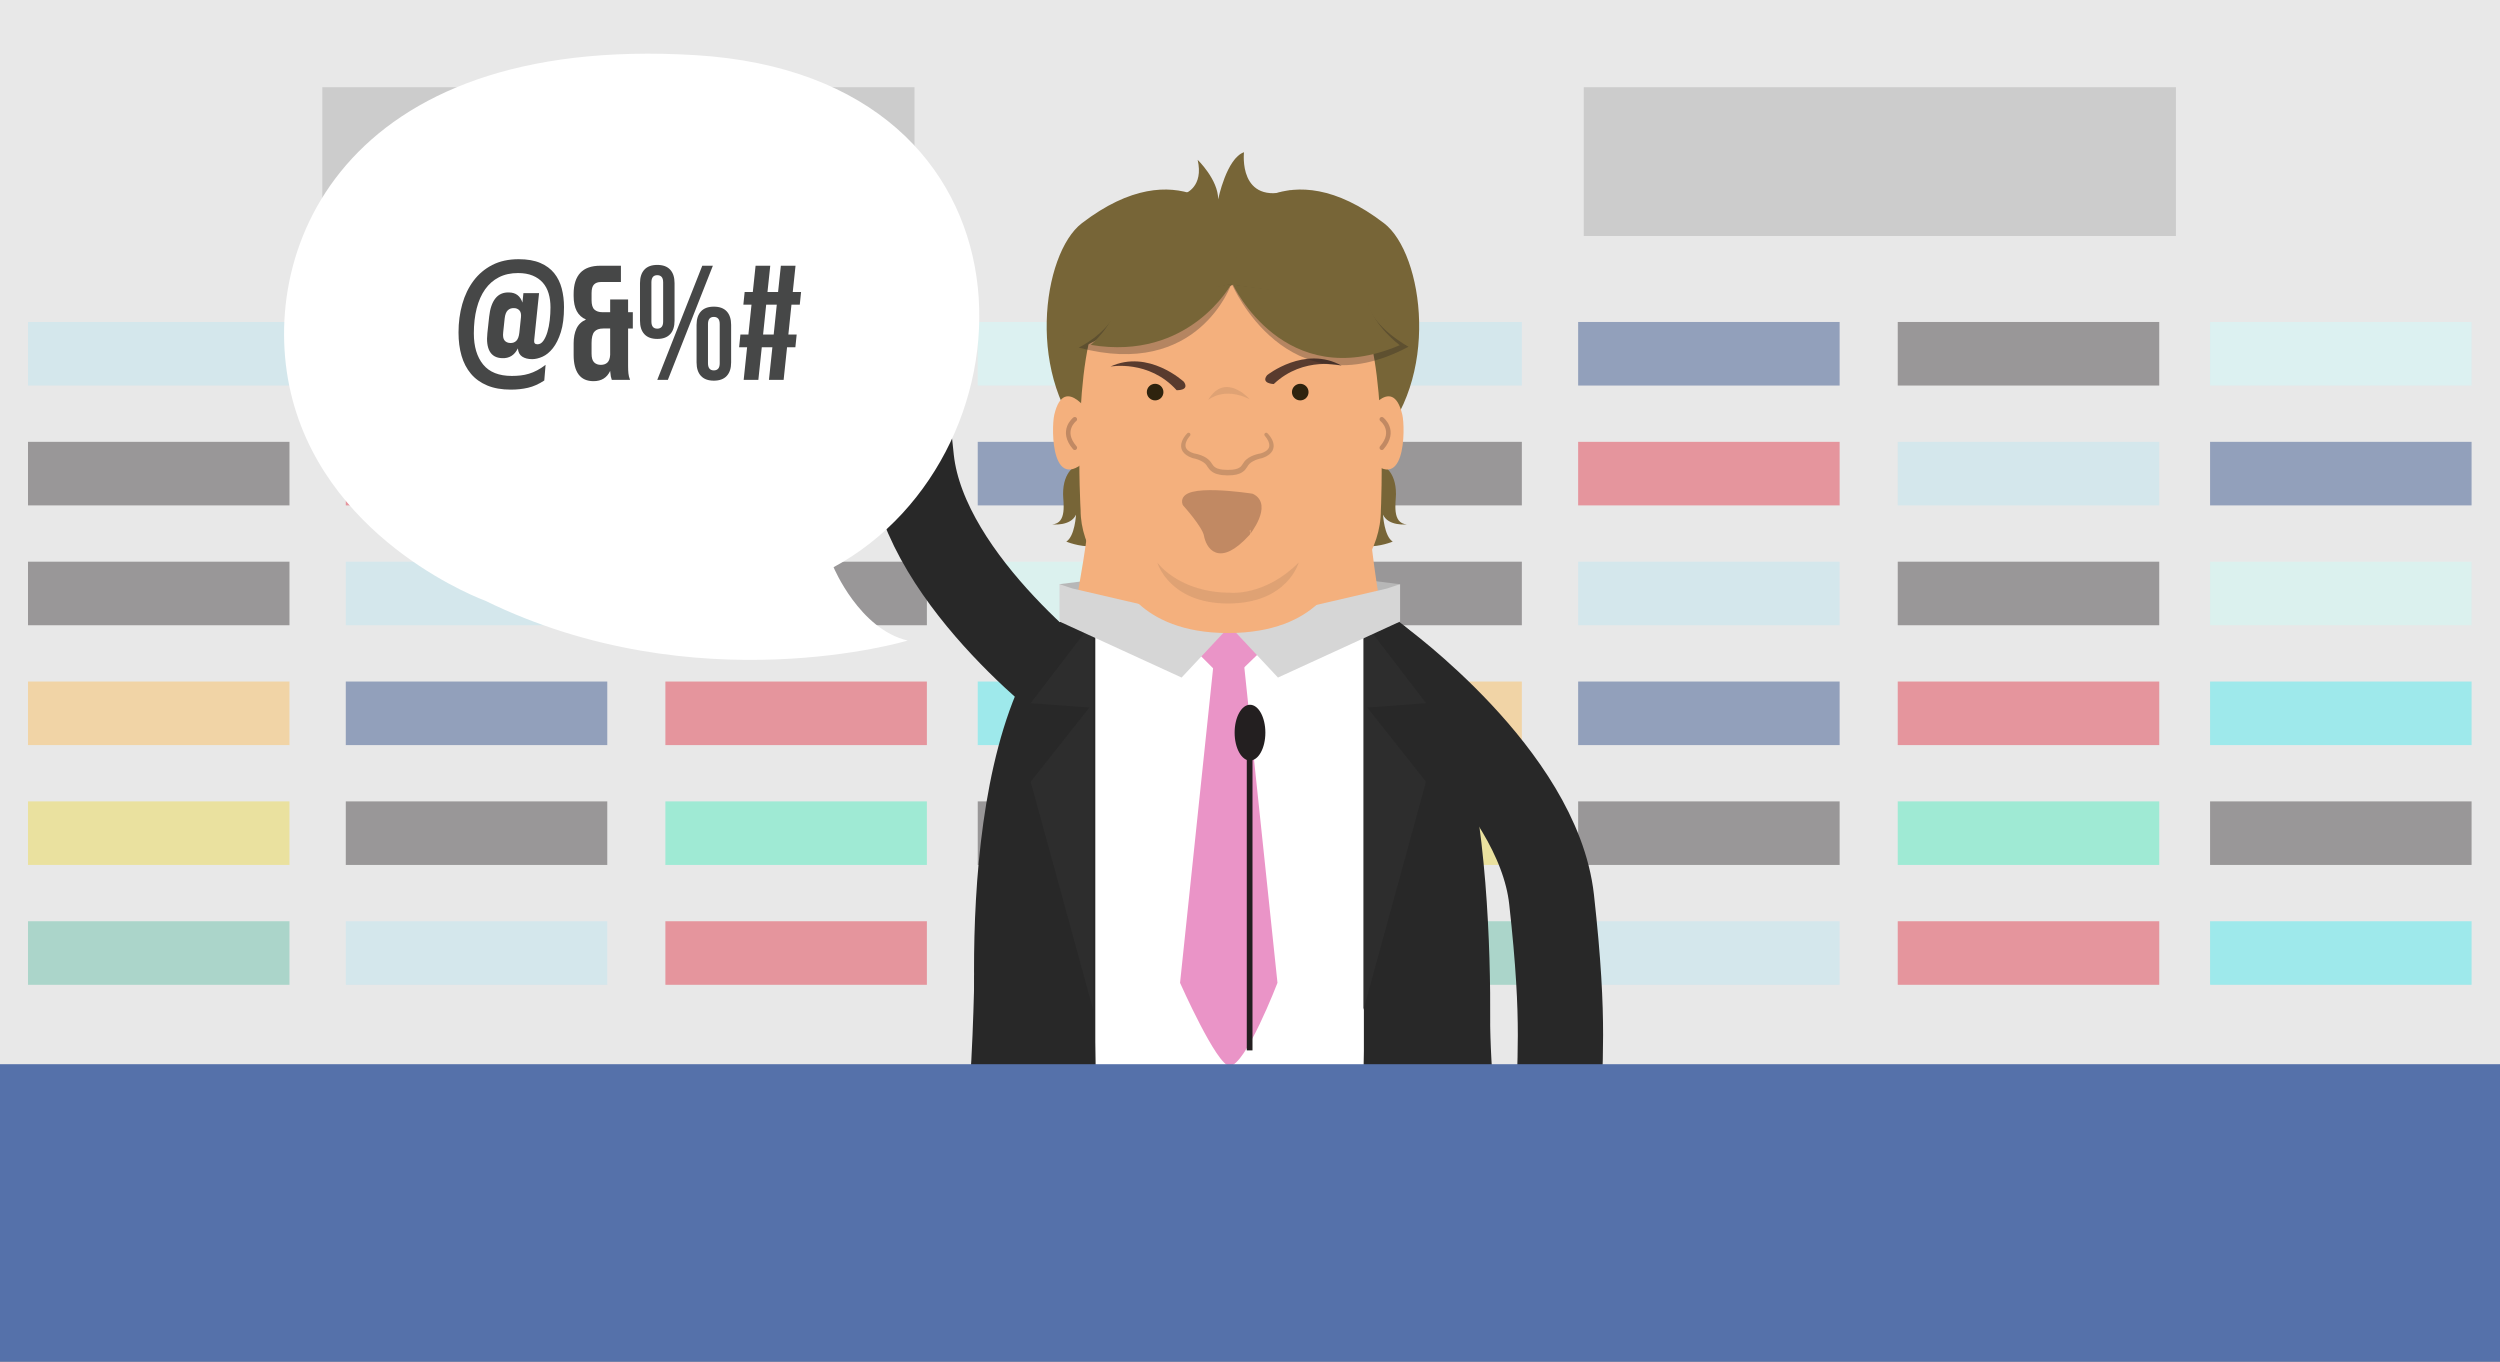 <?xml version="1.0" encoding="utf-8"?>
<!-- Generator: Adobe Illustrator 16.0.0, SVG Export Plug-In . SVG Version: 6.00 Build 0)  -->
<!DOCTYPE svg PUBLIC "-//W3C//DTD SVG 1.1//EN" "http://www.w3.org/Graphics/SVG/1.1/DTD/svg11.dtd">
<svg version="1.1" id="Layer_1" xmlns="http://www.w3.org/2000/svg" xmlns:xlink="http://www.w3.org/1999/xlink" x="0px" y="0px"
	 width="874px" height="476.039px" viewBox="0 0 874 476.039" enable-background="new 0 0 874 476.039" xml:space="preserve">
<rect x="0" y="0" width="874" height="476.039" fill="#808080" stroke="none"/>
<g>
	<rect fill="#E8E8E8" width="874" height="475"/>
	<g opacity="0.4">
		<rect x="9.788" y="112.565" fill="#B7E5F3" width="91.418" height="22.221"/>
		<rect x="9.788" y="154.466" fill="#231F20" width="91.418" height="22.221"/>
		<rect x="9.788" y="196.365" fill="#231F20" width="91.418" height="22.221"/>
		<rect x="9.788" y="238.266" fill="#FFB743" width="91.418" height="22.221"/>
		<rect x="9.788" y="280.165" fill="#EDD732" width="91.418" height="22.221"/>
		<rect x="9.788" y="322.064" fill="#4FBA9E" width="91.418" height="22.222"/>
		<rect x="120.886" y="112.565" fill="#123478" width="91.419" height="22.221"/>
		<rect x="120.886" y="154.466" fill="#E0192D" width="91.419" height="22.221"/>
		<rect x="120.886" y="196.365" fill="#B7E5F3" width="91.419" height="22.221"/>
		<rect x="120.886" y="238.266" fill="#123478" width="91.419" height="22.221"/>
		<rect x="120.886" y="280.165" fill="#231F20" width="91.419" height="22.221"/>
		<rect x="120.886" y="322.064" fill="#B7E5F3" width="91.419" height="22.222"/>
		<rect x="232.619" y="112.565" fill="#231F20" width="91.417" height="22.221"/>
		<rect x="232.619" y="154.466" fill="#B7E5F3" width="91.417" height="22.221"/>
		<rect x="232.619" y="196.365" fill="#231F20" width="91.417" height="22.221"/>
		<rect x="232.619" y="238.266" fill="#E0192D" width="91.417" height="22.221"/>
		<rect x="232.619" y="280.165" fill="#32EDB7" width="91.417" height="22.221"/>
		<rect x="232.619" y="322.064" fill="#E0192D" width="91.417" height="22.222"/>
		<rect x="341.813" y="112.565" fill="#CAFEFF" width="91.416" height="22.221"/>
		<rect x="341.813" y="154.466" fill="#123478" width="91.416" height="22.221"/>
		<rect x="341.813" y="196.365" fill="#C8FEF7" width="91.416" height="22.221"/>
		<rect x="341.813" y="238.266" fill="#30EAEF" width="91.416" height="22.221"/>
		<rect x="341.813" y="280.165" fill="#231F20" width="91.416" height="22.221"/>
		<rect x="341.813" y="322.064" fill="#30EAEF" width="91.416" height="22.222"/>
	</g>
	<g opacity="0.4">
		<rect x="440.621" y="112.565" fill="#B7E5F3" width="91.418" height="22.221"/>
		<rect x="440.621" y="154.466" fill="#231F20" width="91.418" height="22.221"/>
		<rect x="440.621" y="196.365" fill="#231F20" width="91.418" height="22.221"/>
		<rect x="440.621" y="238.266" fill="#FFB743" width="91.418" height="22.221"/>
		<rect x="440.621" y="280.165" fill="#EDD732" width="91.418" height="22.221"/>
		<rect x="440.621" y="322.064" fill="#4FBA9E" width="91.418" height="22.222"/>
		<rect x="551.72" y="112.565" fill="#123478" width="91.418" height="22.221"/>
		<rect x="551.72" y="154.466" fill="#E0192D" width="91.418" height="22.221"/>
		<rect x="551.72" y="196.365" fill="#B7E5F3" width="91.418" height="22.221"/>
		<rect x="551.72" y="238.266" fill="#123478" width="91.418" height="22.221"/>
		<rect x="551.72" y="280.165" fill="#231F20" width="91.418" height="22.221"/>
		<rect x="551.72" y="322.064" fill="#B7E5F3" width="91.418" height="22.222"/>
		<rect x="663.453" y="112.565" fill="#231F20" width="91.418" height="22.221"/>
		<rect x="663.453" y="154.466" fill="#B7E5F3" width="91.418" height="22.221"/>
		<rect x="663.453" y="196.365" fill="#231F20" width="91.418" height="22.221"/>
		<rect x="663.453" y="238.266" fill="#E0192D" width="91.418" height="22.221"/>
		<rect x="663.453" y="280.165" fill="#32EDB7" width="91.418" height="22.221"/>
		<rect x="663.453" y="322.064" fill="#E0192D" width="91.418" height="22.222"/>
		<rect x="772.646" y="112.565" fill="#CAFEFF" width="91.416" height="22.221"/>
		<rect x="772.646" y="154.466" fill="#123478" width="91.416" height="22.221"/>
		<rect x="772.646" y="196.365" fill="#C8FEF7" width="91.416" height="22.221"/>
		<rect x="772.646" y="238.266" fill="#30EAEF" width="91.416" height="22.221"/>
		<rect x="772.646" y="280.165" fill="#231F20" width="91.416" height="22.221"/>
		<rect x="772.646" y="322.064" fill="#30EAEF" width="91.416" height="22.222"/>
	</g>
	<g>
		<g>
			
				<path fill="none" stroke="#F4B07D" stroke-width="29.111" stroke-linecap="round" stroke-linejoin="round" stroke-miterlimit="10" d="
				M379.094,244.345c0,0-55.644-40.37-60.453-83.639c-4.967-44.719-2.483-55.484-2.483-79.172"/>
			<path fill="none" stroke="#282828" stroke-width="29.811" stroke-linejoin="round" stroke-miterlimit="10" d="M379.094,244.345
				c0,0-55.644-40.37-60.453-83.639c-4.967-44.719-2.483-55.484-2.483-79.172"/>
			<path fill="#776537" d="M376.548,162.598c0,0-4.943,1.808-4.896,10.171c0.018,2.803,1.507,10.172-3.768,10.548
				c0,0,6.404,0.754,8.287-3.39c0,0-0.376,7.534-3.391,9.418c0,0,17.706,7.533,20.719-9.418l-1.507-24.862
				C391.993,155.064,381.069,150.543,376.548,162.598z"/>
			<path fill="#776537" d="M483.132,162.598c0,0,4.945,1.808,4.898,10.171c-0.02,2.803-1.508,10.172,3.768,10.548
				c0,0-6.404,0.754-8.289-3.39c0,0,0.377,7.534,3.391,9.418c0,0-17.705,7.533-20.719-9.418l1.508-24.862
				C467.689,155.064,478.613,150.543,483.132,162.598z"/>
			<g>
				<polygon fill="#B7B7B7" points="370.396,204.224 382.449,202.718 384.333,216.278 				"/>
				<polygon fill="#B7B7B7" points="489.246,204.224 477.191,202.718 475.306,216.278 				"/>
				<path fill="#F4B07D" d="M501.238,285.821H359.096c0,0,23.269-85.93,23.269-127.111c0-23.797,95.188-23.795,95.188,0
					C477.552,218.227,501.238,285.821,501.238,285.821z"/>
				<g>
					<path fill="#776537" d="M430.941,77.656c0,0-18.482-25.897-52.745,0.395c-13.848,10.627-19.962,54.781,3.344,78.09
						l50.596-56.577L430.941,77.656z"/>
					<path fill="#776537" d="M431.124,77.656c0,0,18.481-25.897,52.745,0.395c13.844,10.63,19.963,54.781-3.344,78.09L429.93,99.564
						L431.124,77.656z"/>
					<path fill="#F4B07D" d="M474.728,107.087c0,0-15.998-20.463-46.435-20.024c-30.319-0.438-43.053,20.024-43.053,20.024
						c-10.643,17.414-7.461,71.209-7.461,71.209c0,26.616,36.917,47.824,52.421,47.824c15.506,0,52.555-19.824,52.555-47.824
						C482.755,178.296,485.371,124.501,474.728,107.087z"/>
					<g>
						<path opacity="0.1" fill="#232222" enable-background="new    " d="M454.027,196.672c0,0-3.891,14.31-24.72,14.31
							c-20.577,0-24.718-14.31-24.718-14.31s7.528,10.542,25.598,10.542C430.187,207.214,442.224,208.474,454.027,196.672z"/>
					</g>
					<g opacity="0.2">
						<path fill="#231F20" d="M443.097,151.462c0.154,0.148,0.314,0.329,0.453,0.487c0.139,0.168,0.279,0.334,0.406,0.512
							c0.26,0.354,0.506,0.721,0.705,1.127c0.105,0.199,0.205,0.404,0.281,0.626c0.086,0.214,0.164,0.435,0.209,0.675
							c0.059,0.232,0.105,0.469,0.105,0.725c0.02,0.249,0.027,0.5-0.027,0.756c-0.037,0.258-0.074,0.514-0.191,0.75
							c-0.104,0.236-0.178,0.499-0.342,0.691c-0.15,0.201-0.295,0.42-0.463,0.599l-0.543,0.479
							c-0.178,0.176-0.381,0.271-0.576,0.395l-0.592,0.353l-1.225,0.512l-0.035,0.015l-0.113,0.021
							c-0.486,0.089-1.041,0.236-1.543,0.405c-0.512,0.173-1.004,0.38-1.463,0.624c-0.455,0.245-0.892,0.516-1.235,0.843
							c-0.36,0.335-0.566,0.636-0.898,1.185c-0.341,0.509-0.727,1.116-1.324,1.551c-0.271,0.251-0.586,0.404-0.898,0.569
							c-0.311,0.188-0.63,0.267-0.948,0.372c-0.644,0.246-1.259,0.262-1.891,0.386c-0.632,0.034-1.186,0.073-1.881,0.085
							c-0.589-0.039-1.138-0.035-1.762-0.108c-0.646-0.103-1.294-0.171-1.921-0.4l-0.473-0.148
							c-0.156-0.068-0.311-0.151-0.466-0.229l-0.461-0.237c-0.148-0.093-0.287-0.209-0.429-0.315
							c-0.588-0.414-1.005-0.996-1.364-1.513l-0.239-0.374l-0.061-0.094l-0.029-0.047c0.058,0.083-0.002-0.002,0.002,0.005
							l-0.129-0.175c-0.195-0.281-0.285-0.33-0.458-0.511c-0.345-0.327-0.781-0.597-1.235-0.843
							c-0.458-0.245-0.952-0.453-1.462-0.625c-0.502-0.17-1.057-0.316-1.544-0.406l-0.114-0.021l-0.034-0.015l-1.223-0.512
							l-0.593-0.352c-0.195-0.125-0.398-0.22-0.576-0.395l-0.542-0.479c-0.168-0.18-0.312-0.398-0.462-0.599
							c-0.163-0.193-0.238-0.455-0.343-0.691c-0.116-0.235-0.154-0.492-0.191-0.748c-0.056-0.258-0.048-0.508-0.029-0.758
							c0-0.254,0.047-0.49,0.107-0.723c0.044-0.24,0.121-0.461,0.208-0.676c0.075-0.222,0.173-0.426,0.279-0.625
							c0.2-0.406,0.445-0.773,0.704-1.127c0.268-0.355,0.527-0.675,0.864-1.008c0.253-0.25,0.661-0.246,0.911,0.007
							c0.242,0.245,0.247,0.634,0.02,0.886l-0.019,0.02c-0.229,0.25-0.468,0.57-0.671,0.875c-0.203,0.312-0.394,0.634-0.533,0.964
							c-0.076,0.163-0.146,0.328-0.189,0.495c-0.059,0.164-0.106,0.33-0.123,0.492c-0.034,0.164-0.059,0.325-0.044,0.479
							c-0.005,0.156-0.005,0.312,0.043,0.451c0.03,0.145,0.049,0.291,0.132,0.416c0.074,0.126,0.098,0.271,0.218,0.381
							c0.103,0.115,0.179,0.242,0.289,0.355l0.382,0.311c0.111,0.117,0.286,0.187,0.436,0.275l0.459,0.258l1.034,0.396l-0.147-0.035
							c0.658,0.1,1.231,0.24,1.834,0.42c0.594,0.182,1.182,0.406,1.757,0.69c0.572,0.288,1.134,0.634,1.644,1.097
							c0.242,0.221,0.576,0.575,0.709,0.775l0.13,0.174l0.096,0.137l0.058,0.09l0.233,0.356c0.308,0.424,0.583,0.806,0.958,1.053
							c0.092,0.064,0.174,0.141,0.271,0.201l0.315,0.151l0.315,0.156l0.359,0.104c0.469,0.175,0.981,0.214,1.481,0.299
							c0.527,0.062,1.146,0.056,1.713,0.088l1.597-0.062c0.504-0.102,1.072-0.109,1.518-0.292c0.231-0.074,0.484-0.127,0.67-0.251
							c0.201-0.105,0.417-0.195,0.57-0.35c0.36-0.239,0.617-0.638,0.924-1.08c0.265-0.445,0.719-1.111,1.229-1.551
							c0.51-0.465,1.071-0.809,1.644-1.099c0.576-0.284,1.164-0.509,1.757-0.69c0.604-0.18,1.178-0.318,1.836-0.42l-0.148,0.035
							l1.033-0.395l0.459-0.259c0.15-0.089,0.324-0.159,0.436-0.274l0.383-0.312c0.109-0.112,0.186-0.239,0.287-0.355
							c0.119-0.108,0.145-0.254,0.219-0.381c0.082-0.124,0.102-0.271,0.131-0.415c0.049-0.14,0.047-0.295,0.043-0.451
							c0.016-0.153-0.01-0.314-0.045-0.479c-0.018-0.162-0.064-0.327-0.123-0.492c-0.045-0.167-0.113-0.332-0.189-0.495
							c-0.293-0.651-0.727-1.304-1.211-1.846l-0.008-0.007c-0.236-0.265-0.215-0.672,0.053-0.91
							C442.472,151.217,442.857,151.229,443.097,151.462z"/>
					</g>
					<circle fill="#2E230E" cx="403.83" cy="137.079" r="2.902"/>
					<path fill="#593B2E" d="M388.187,128.151c0,0,13.465-2.495,23.157,8.261c0,0,4.646,0.223,2.558-2.92
						C413.9,133.492,401.554,121.979,388.187,128.151z"/>
					<path fill="#2E230E" d="M451.664,137.079c0,1.604,1.297,2.898,2.9,2.898s2.904-1.295,2.904-2.898s-1.301-2.904-2.904-2.904
						S451.664,135.476,451.664,137.079z"/>
					<path fill="#593B2E" d="M469.033,127.842c0,0-13.221-3.543-23.732,6.422c0,0-4.648-0.146-2.318-3.114
						C442.98,131.149,456.193,120.645,469.033,127.842z"/>
					<path fill="#F4B07D" d="M382.122,146.179c0,0-9.958-16.334-13.543-1.195c-1.107,4.662-1.198,29.881,13.144,13.947"/>
					
						<path fill="none" stroke="#C18963" stroke-width="1.594" stroke-linecap="round" stroke-linejoin="round" stroke-miterlimit="10" d="
						M375.748,146.576c0,0-5.18,3.985,0,9.958"/>
					<path fill="#F4B07D" d="M476.703,146.179c0,0,9.963-16.334,13.547-1.195c1.105,4.662,1.193,29.881-13.145,13.947"/>
					
						<path fill="none" stroke="#C18963" stroke-width="1.594" stroke-linecap="round" stroke-linejoin="round" stroke-miterlimit="10" d="
						M483.08,146.576c0,0,5.178,3.985,0,9.958"/>
					<path fill="#776537" d="M376.204,89.605c0,0-5.85,34.934-5.053,35.198c0.795,0.265,28.158-14.215,28.158-14.215l31.744-11.025
						l47.141,14.478l9.564-3.981l-5.047-24.969l-45.956-4.779l-36.117,3.981L376.204,89.605z"/>
					<path opacity="0.3" fill="#231F20" enable-background="new    " d="M430.782,99.563c0,0,19.127,44.357,61.622,21.649
						c0,0-12.217-6.607-14.209-14.972"/>
					<path opacity="0.3" fill="#231F20" enable-background="new    " d="M430.511,99.229c0,0-11.501,33.503-53.386,22.29
						c0,0,9.604-4.618,13.151-12.544"/>
					<path fill="#776537" d="M431.053,99.563c0,0,17.929,38.384,58.294,21.12c0,0-9.16-6.774-11.152-15.142"/>
					<path fill="#776537" d="M430.511,99.229c0,0-14.645,27.14-49.178,21.342c0,0,7.545-6.336,8.816-13.661"/>
					<path fill="#776537" d="M414.448,67.562c0,0,6.428-2.278,4.25-11.69c0,0,7.175,6.904,7.175,13.814
						c0,0,2.919-14.344,9.029-16.469c0,0-2.226,18.848,16.359,13.32l-3.344,7.664L434.634,90.4l-24.433-4.515L414.448,67.562z"/>
					
						<path fill="#C18963" stroke="#C18963" stroke-width="1.99" stroke-linecap="round" stroke-linejoin="round" stroke-miterlimit="10" d="
						M437.621,173.565c0,0-25.5-4-23.25,2.5c0,0,6.867,7.558,7.5,11c0.646,3.509,4,10.5,14.25-0.75
						C436.12,186.315,443.871,176.565,437.621,173.565z"/>
					<path opacity="0.1" fill="#232222" enable-background="new    " d="M422.37,139.815c0,0,5.5-4.75,14.5-0.25
						C436.87,139.565,428.37,129.815,422.37,139.815z"/>
				</g>
			</g>
			
				<path fill="none" stroke="#F4B07D" stroke-width="29.111" stroke-linecap="round" stroke-linejoin="round" stroke-miterlimit="10" d="
				M481.976,230.784c0,0,55.646,40.37,60.455,83.639c4.969,44.72,2.484,55.484,2.484,79.172"/>
			<path fill="none" stroke="#282828" stroke-width="29.811" stroke-linejoin="round" stroke-miterlimit="10" d="M481.976,230.784
				c0,0,55.646,40.37,60.455,83.639c4.969,44.72,2.484,55.484,2.484,79.172"/>
			<path fill="#F4B07D" d="M375.291,223.895c-8.473,36.173-24.844,33.259-24.844,94.406c0,75.266,0,61.742,0,63.652
				c0,0.136,8.28,0.2,8.28,0.2h71.476V223.895H375.291z"/>
			<path fill="#F4B07D" d="M482.371,223.895c8.477,36.173,24.846,33.259,24.846,94.406c0,75.266,0,61.742,0,63.652
				c0,0.136-8.283,0.2-8.283,0.2h-71.47V223.895H482.371z"/>
			<g>
				<circle opacity="0.2" fill="#232222" enable-background="new    " cx="392.661" cy="277.585" r="7.175"/>
				<path opacity="0.2" fill="#232222" enable-background="new    " d="M396.251,277.585c0,1.979-1.605,3.594-3.591,3.594
					c-1.983,0-3.59-1.612-3.59-3.594s1.606-3.588,3.59-3.588C394.646,273.997,396.251,275.604,396.251,277.585z"/>
			</g>
			<g>
				<circle opacity="0.2" fill="#232222" enable-background="new    " cx="464.982" cy="277.585" r="7.175"/>
				<path opacity="0.2" fill="#232222" enable-background="new    " d="M468.574,277.585c0,1.979-1.607,3.594-3.59,3.594
					c-1.984,0-3.594-1.612-3.594-3.594s1.607-3.588,3.594-3.588C466.966,273.997,468.574,275.604,468.574,277.585z"/>
			</g>
			<path opacity="0.2" fill="#232222" enable-background="new    " d="M432.132,348.479c0,1.979-0.988,3.586-2.207,3.586
				c-1.218,0-2.207-1.605-2.207-3.586c0-1.983,0.989-3.591,2.207-3.591C431.144,344.889,432.132,346.495,432.132,348.479z"/>
			<rect x="350.414" y="377.244" fill="#161516" width="157.136" height="11.816"/>
			<rect x="418.478" y="377.244" fill="#D6D6D6" width="22.444" height="11.816"/>
			<rect x="374.618" y="222.117" fill="#FFFFFF" width="107.366" height="155.396"/>
			<path fill="#282828" d="M340.635,340.918c0,0-0.63,37.544-3.229,54.73c0,0,5.015,2.272,17.648,2.272
				c0,0,25.648,3.025,28.43-0.254l-0.757-37.653L340.635,340.918z"/>
			<path fill="#282828" d="M382.917,217.333v161.629h-40.608c0,0-12.434-117.905,28.354-161.629H382.917z"/>
			<path fill="#282828" d="M520.701,345.436c0,0,0,38.424,3.955,51.231c0,0-9.361,2.514-21.998,2.514c0,0-23.631,1.768-26.414-1.513
				l0.76-37.652L520.701,345.436z"/>
			<path fill="#282828" d="M476.814,217.333v161.629h43.619c0,0,7.34-133.978-31.363-161.629H476.814z"/>
			<polygon fill="#2D2D2D" points="382.181,217.256 360.326,245.812 380.877,247.333 360.326,273.29 382.181,353.043 			"/>
			<polygon fill="#2D2D2D" points="476.667,217.256 498.523,245.812 477.974,247.333 498.523,273.29 476.667,353.043 			"/>
			<g>
				<g>
					<polygon fill="#EA94C7" points="413.25,222.789 429.284,238.822 445.896,222.789 429.664,218.585 					"/>
					<path fill="#EA94C7" d="M434.875,231.97l-5.022-5.102v-0.561l-0.28,0.277l-0.276-0.277l-0.029,0.593l-4.996,5.069
						l-11.726,111.633c0,0,12.878,29.033,17.308,29.033c5.618,0,16.75-29.033,16.75-29.033L434.875,231.97z"/>
				</g>
				<polygon fill="#D6D6D6" points="374.915,205.731 430.2,218.585 413.088,236.874 370.396,217.286 370.396,204.224 				"/>
				<polygon fill="#D6D6D6" points="484.947,205.731 429.664,218.585 446.775,236.874 489.466,217.286 489.466,204.224 				"/>
			</g>
			<g>
				<path fill="#F4B07D" d="M467.623,201.034c0,0-6.023,20.276-38.316,20.276c-31.897,0-38.313-20.276-38.313-20.276
					s11.666,14.938,39.677,14.938C430.669,215.972,449.332,217.759,467.623,201.034z"/>
			</g>
		</g>
	</g>
	<rect y="372.039" fill="#5571AA" width="874" height="104"/>
	<g>
		
			<line fill="none" stroke="#231F20" stroke-width="2" stroke-miterlimit="10" x1="436.874" y1="367.215" x2="436.874" y2="264.383"/>
		<ellipse fill="#231F20" cx="436.999" cy="256.133" rx="5.375" ry="9.75"/>
	</g>
	<rect x="112.683" y="30.493" fill="#CCCCCC" width="207.027" height="52.002"/>
	<rect x="553.683" y="30.493" fill="#CCCCCC" width="207.027" height="52.002"/>
	<path fill="#FFFFFF" d="M169.632,210.012c0,0-53.87-19.518-67.358-70.245C88.79,89.04,118.877,11.708,243.176,19.282
		c124.304,7.574,121.479,139.218,48.238,179.017c0,0,9.016,21.664,25.921,25.643C317.336,223.941,243.561,246.17,169.632,210.012z"
		/>
	<rect x="158.933" y="92.897" fill="none" width="126.771" height="42.334"/>
	<g enable-background="new    ">
		<path fill="#464747" d="M186.064,125.558c-1.444,0-2.613-0.294-3.505-0.883c-0.893-0.589-1.396-1.548-1.51-2.879
			c-1.179,2.394-3.021,3.534-5.529,3.42c-2.015-0.075-3.448-0.864-4.303-2.365s-1.131-3.639-0.827-6.413l0.627-5.757
			c0.304-2.812,1.035-4.939,2.194-6.384c1.159-1.443,2.745-2.128,4.76-2.052c2.355,0.038,3.913,1.217,4.674,3.534l0.342-3.307h5.472
			l-1.71,16.474c-0.114,0.95,0.266,1.425,1.14,1.425c0.798,0,1.482-0.399,2.052-1.197c0.57-0.798,1.045-1.824,1.425-3.078
			c0.379-1.254,0.655-2.641,0.826-4.161c0.171-1.52,0.257-3.001,0.257-4.445c0-1.786-0.219-3.42-0.656-4.902
			c-0.437-1.482-1.121-2.745-2.052-3.791c-0.932-1.044-2.109-1.861-3.534-2.45c-1.425-0.589-3.126-0.884-5.102-0.884
			c-2.546,0-4.779,0.494-6.697,1.482c-1.919,0.988-3.525,2.394-4.816,4.218c-1.292,1.824-2.271,4.038-2.936,6.641
			c-0.666,2.603-0.998,5.52-0.998,8.749c0,4.599,1.083,8.228,3.249,10.887c2.166,2.661,5.509,3.99,10.032,3.99
			c1.063,0,2.089-0.057,3.078-0.171c0.988-0.114,1.957-0.313,2.907-0.599c0.949-0.285,1.909-0.684,2.878-1.197
			c0.969-0.513,1.947-1.148,2.936-1.909l-0.456,5.472c-1.901,1.255-3.791,2.1-5.671,2.537c-1.881,0.437-3.886,0.655-6.014,0.655
			c-3.192,0-5.948-0.484-8.265-1.453c-2.318-0.97-4.218-2.337-5.7-4.104c-1.482-1.767-2.575-3.866-3.278-6.298
			c-0.704-2.432-1.054-5.131-1.054-8.095c0-3.534,0.436-6.849,1.311-9.946c0.874-3.097,2.185-5.813,3.933-8.151
			c1.748-2.337,3.933-4.18,6.555-5.528s5.7-2.023,9.234-2.023c3.001,0,5.52,0.437,7.553,1.311c2.032,0.875,3.657,2.071,4.874,3.591
			c1.215,1.521,2.089,3.298,2.622,5.33c0.531,2.033,0.798,4.209,0.798,6.526c0,3.496-0.371,6.412-1.111,8.749
			c-0.741,2.337-1.673,4.209-2.793,5.615c-1.121,1.406-2.328,2.394-3.619,2.964C188.363,125.272,187.167,125.558,186.064,125.558z
			 M175.918,116.153c-0.152,1.33,0,2.279,0.456,2.85s1.121,0.875,1.995,0.912c0.874,0.038,1.586-0.219,2.138-0.77
			c0.55-0.551,0.902-1.491,1.054-2.821l0.57-5.415c0.114-1.102-0.077-1.91-0.57-2.423c-0.494-0.513-1.121-0.77-1.881-0.77
			c-0.875-0.037-1.596,0.219-2.166,0.77c-0.57,0.552-0.932,1.492-1.083,2.821L175.918,116.153z"/>
		<path fill="#464747" d="M200.542,120.086c0-2.052,0.333-3.791,0.998-5.216c0.665-1.425,1.776-2.479,3.334-3.163
			c-2.888-1.216-4.332-3.952-4.332-8.208v-0.741c0-3.229,0.77-5.681,2.309-7.353s3.885-2.509,7.04-2.509h7.182v5.7h-7.068
			c-0.988,0-1.767,0.285-2.337,0.855c-0.57,0.569-0.855,1.577-0.855,3.021v2.451c0,1.596,0.332,2.698,0.998,3.306
			c0.665,0.608,1.586,0.912,2.765,0.912h2.736v-4.445h6.27v4.445h1.653v5.7h-1.653v13.11c0,0.988,0.038,1.853,0.114,2.593
			c0.076,0.741,0.266,1.492,0.57,2.252h-6.384c-0.152-0.418-0.266-0.826-0.342-1.226c-0.077-0.398-0.152-1.035-0.228-1.909
			c-1.103,2.394-3.041,3.591-5.814,3.591c-2.318,0-4.057-0.778-5.215-2.337c-1.16-1.558-1.739-3.819-1.739-6.783V120.086z
			 M206.812,123.62c0,1.444,0.294,2.461,0.884,3.049c0.588,0.59,1.376,0.884,2.365,0.884c0.949,0,1.71-0.266,2.28-0.798
			c0.57-0.531,0.892-1.425,0.969-2.679v-9.234h-2.394c-1.444,0-2.489,0.381-3.135,1.14c-0.647,0.761-0.969,2.072-0.969,3.934V123.62
			z"/>
		<path fill="#464747" d="M223.741,98.996c0-2.052,0.513-3.629,1.539-4.731c1.026-1.102,2.527-1.652,4.503-1.652
			c1.976,0,3.477,0.551,4.503,1.652c1.026,1.103,1.539,2.68,1.539,4.731v13.109c0,2.053-0.513,3.63-1.539,4.731
			c-1.026,1.103-2.527,1.653-4.503,1.653c-1.976,0-3.477-0.551-4.503-1.653c-1.026-1.102-1.539-2.679-1.539-4.731V98.996z
			 M227.731,112.391c0,1.673,0.684,2.508,2.052,2.508c0.646,0,1.149-0.199,1.511-0.598c0.36-0.399,0.542-1.035,0.542-1.91v-13.68
			c0-0.874-0.181-1.511-0.542-1.909c-0.362-0.399-0.865-0.599-1.511-0.599c-1.368,0-2.052,0.836-2.052,2.508V112.391z
			 M245.515,92.896h3.705l-15.732,39.9h-3.705L245.515,92.896z M243.52,113.588c0-2.052,0.513-3.629,1.539-4.731
			c1.026-1.102,2.527-1.652,4.503-1.652c1.976,0,3.477,0.551,4.503,1.652c1.026,1.103,1.539,2.68,1.539,4.731v13.11
			c0,2.052-0.513,3.629-1.539,4.73c-1.026,1.103-2.528,1.653-4.503,1.653c-1.976,0-3.477-0.551-4.503-1.653
			c-1.026-1.102-1.539-2.679-1.539-4.73V113.588z M247.51,126.982c0,1.673,0.684,2.509,2.052,2.509c0.646,0,1.149-0.2,1.511-0.599
			c0.361-0.399,0.542-1.035,0.542-1.91v-13.68c0-0.874-0.181-1.511-0.542-1.909c-0.362-0.399-0.865-0.599-1.511-0.599
			c-1.368,0-2.052,0.836-2.052,2.508V126.982z"/>
		<path fill="#464747" d="M270.024,121.396h-3.705l-1.197,11.4h-5.13l1.197-11.4h-2.793l0.456-4.445h2.793l1.083-10.432h-2.85
			l0.456-4.445h2.85l0.969-9.178h5.13l-0.969,9.178h3.705l0.969-9.178h5.13l-0.969,9.178h2.907l-0.456,4.445h-2.907l-1.083,10.432
			h2.907l-0.456,4.445h-2.907l-1.197,11.4h-5.13L270.024,121.396z M266.775,116.951h3.705l1.083-10.432h-3.705L266.775,116.951z"/>
	</g>
</g>
</svg>
